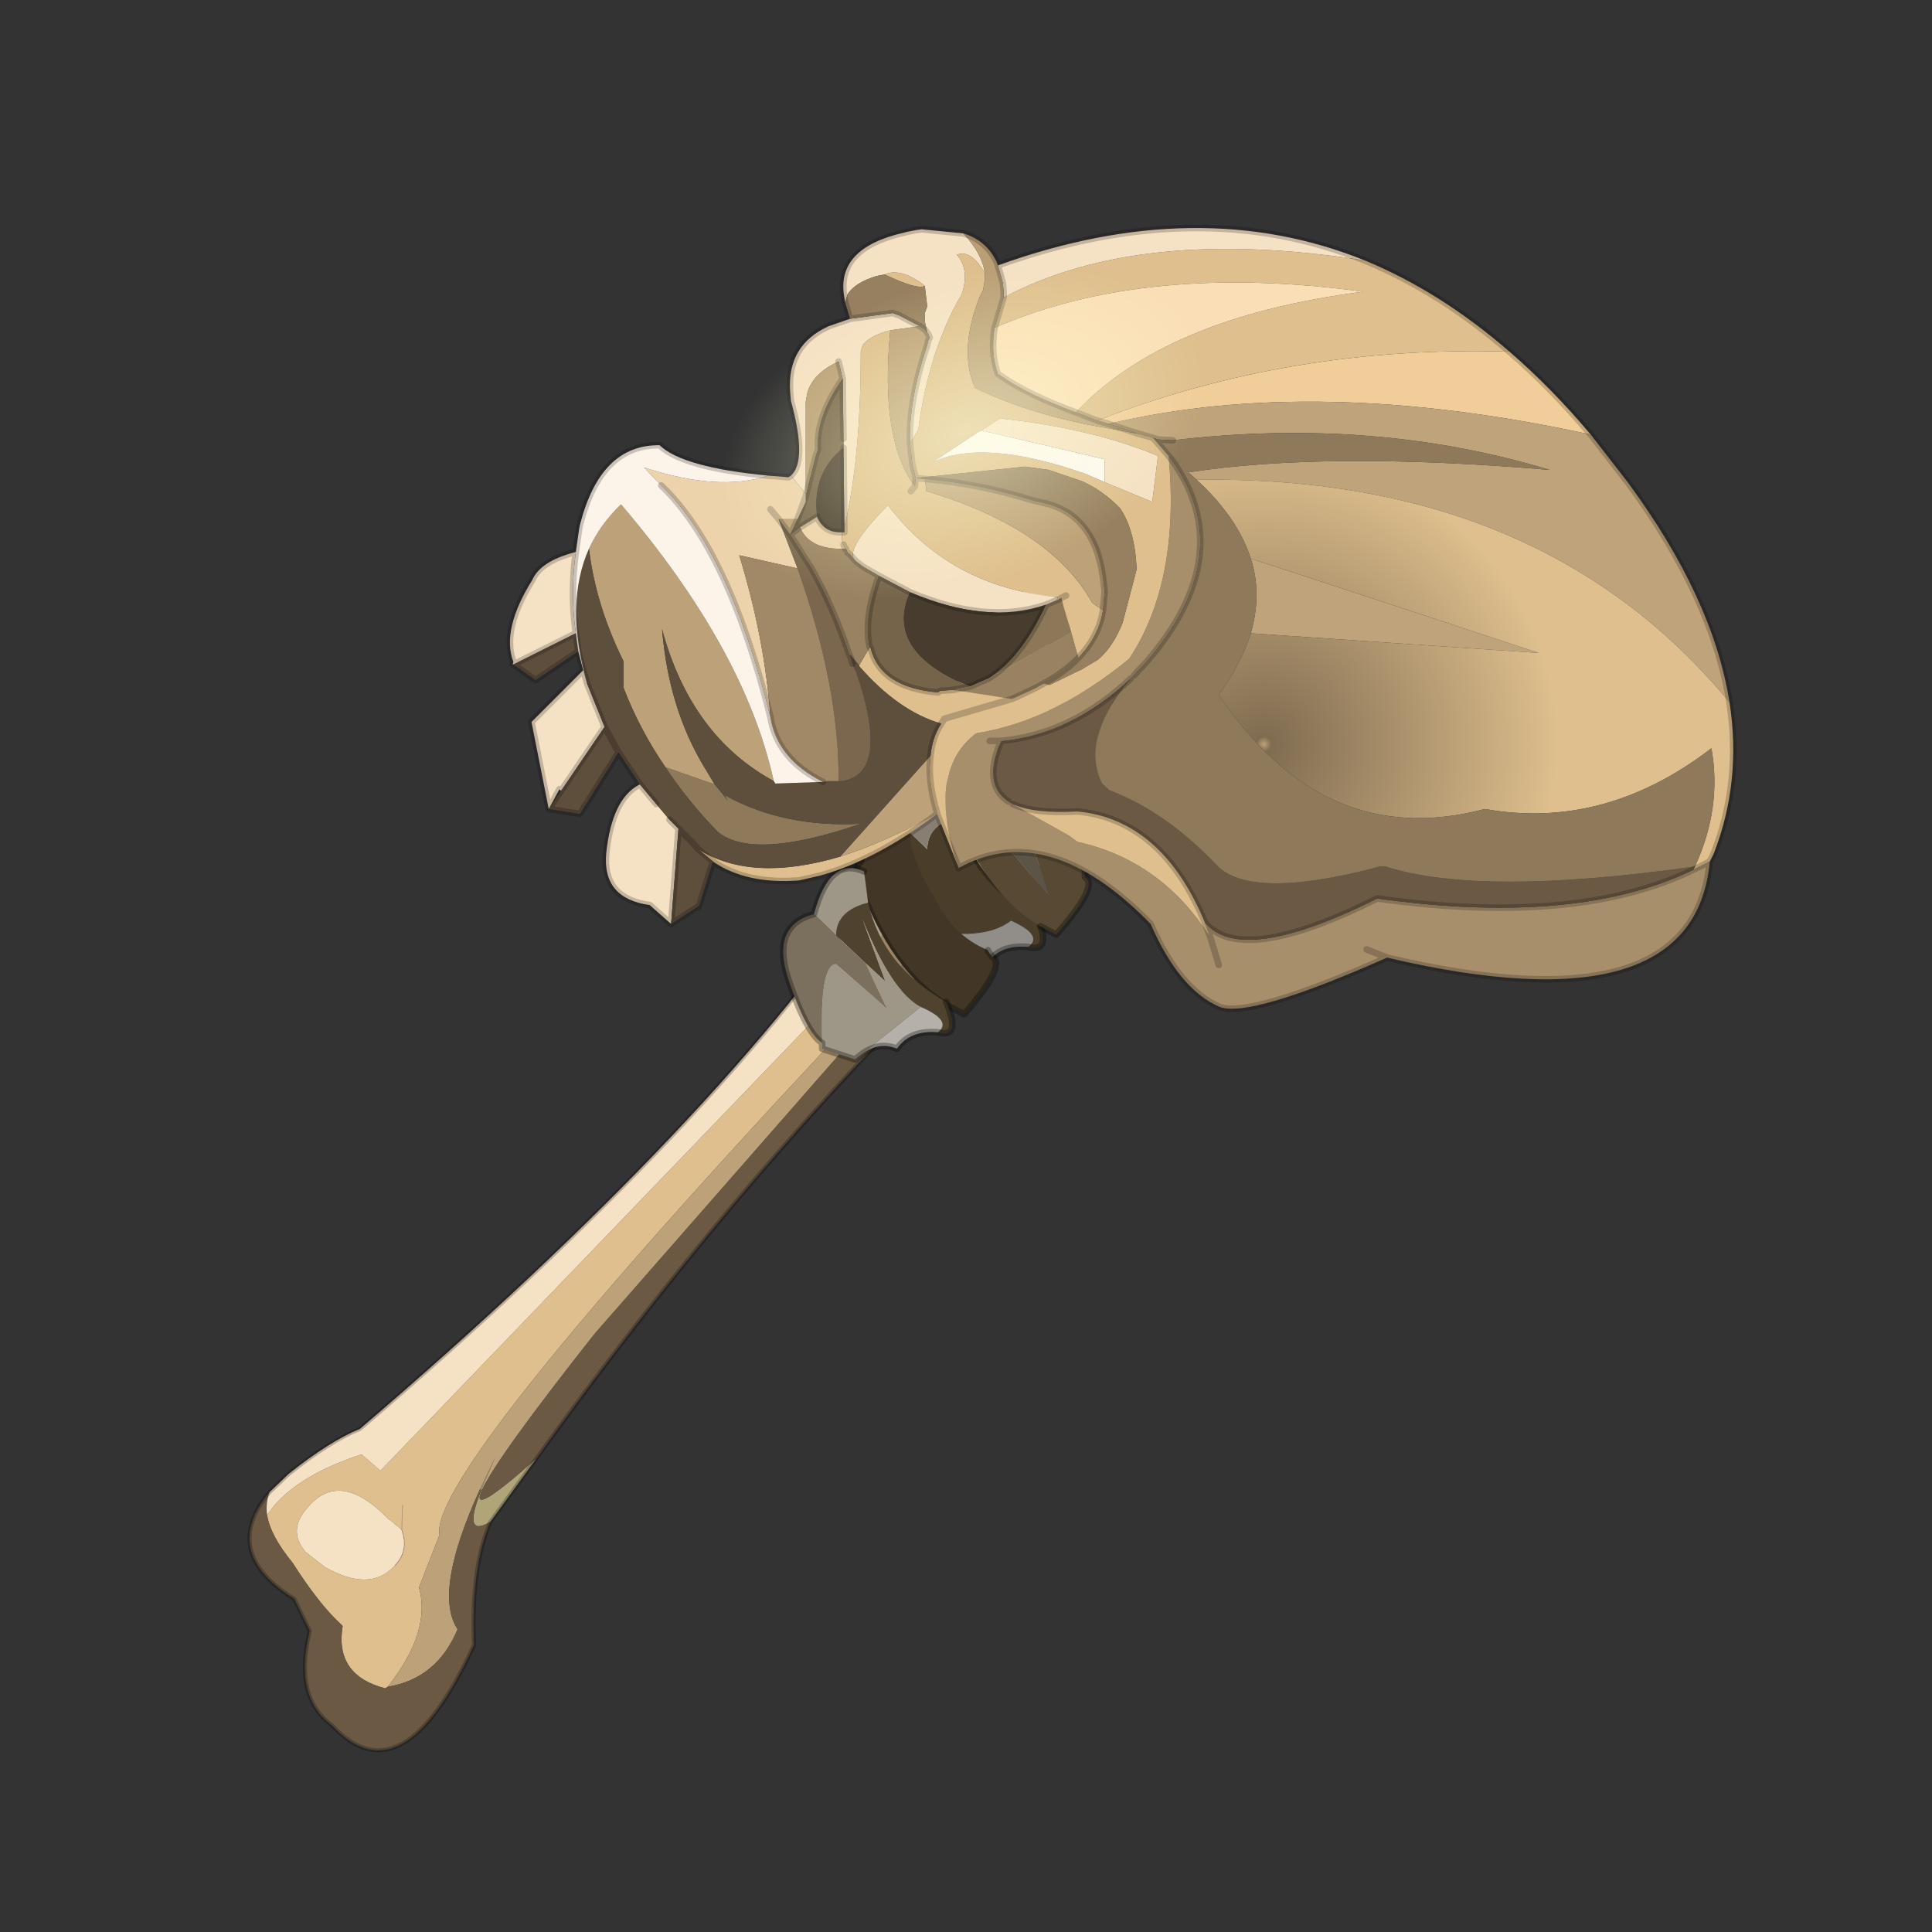 <?xml version="1.0" encoding="UTF-8" standalone="no"?>
<svg xmlns:xlink="http://www.w3.org/1999/xlink" height="440.0px" width="440.0px" xmlns="http://www.w3.org/2000/svg">
  <rect width="100%" height="100%" fill="#333333" stroke="none"/>
  <g transform="matrix(10.0, 0.0, 0.0, 10.0, 0.0, 0.0)">
    <use height="44.0" transform="matrix(1.0, 0.0, 0.0, 1.0, 0.0, 0.0)" width="44.0" xlink:href="#shape0"/>
    <use height="99.7" transform="matrix(0.374, 0.0, 0.0, 0.374, 5.653, 2.604)" width="90.65" xlink:href="#shape1"/>
  </g>
  <defs>
    <g id="shape0" transform="matrix(1.0, 0.0, 0.0, 1.0, 0.0, 0.0)">
      <path d="M44.0 44.0 L0.0 44.0 0.0 0.0 44.0 0.0 44.0 44.0" fill="#33cc33" fill-opacity="0.0" fill-rule="evenodd" stroke="none"/>
    </g>
    <g id="shape1" transform="matrix(1.0, 0.0, 0.0, 1.0, -6.15, 6.0)">
      <path d="M23.7 75.85 L20.9 79.7 Q19.15 80.75 20.35 77.75 L20.4 77.75 Q19.5 79.6 23.7 75.85 M53.35 29.55 Q53.45 27.5 54.05 26.45 55.05 24.8 56.8 24.7 55.55 25.2 54.5 26.85 53.85 27.8 53.4 29.6 L53.35 29.55" fill="#b0a579" fill-rule="evenodd" stroke="none"/>
      <path d="M20.25 77.75 L21.2 75.75 20.35 77.75 20.25 77.75" fill="#998f69" fill-rule="evenodd" stroke="none"/>
      <path d="M7.3 79.3 Q8.8 77.0 13.05 75.6 L14.2 76.6 43.35 46.3 49.1 36.85 49.65 37.65 Q50.55 38.2 51.45 37.35 L52.55 36.5 53.75 35.0 Q54.35 33.45 53.0 32.15 51.95 31.15 51.0 31.25 L53.7 23.05 Q55.1 22.9 56.8 24.7 55.05 24.8 54.05 26.45 53.45 27.5 53.35 29.55 L53.35 30.1 53.2 30.4 Q55.4 33.25 54.5 36.5 51.85 40.65 48.25 44.0 L45.0 46.6 44.6 47.4 Q17.05 76.6 17.8 80.5 L16.55 83.7 Q17.3 86.4 14.65 89.75 L14.5 89.85 Q11.4 89.05 11.9 86.05 L11.75 85.9 Q10.45 84.7 8.85 82.2 7.5 80.55 7.3 79.3 M15.5 80.2 L15.55 78.7 15.5 80.2 14.8 79.6 14.7 79.55 Q11.75 76.5 9.8 78.8 8.5 80.2 9.65 81.55 L10.8 82.45 Q13.5 84.0 15.0 82.45 L15.1 82.35 Q15.95 81.45 15.5 80.2" fill="#debf8d" fill-rule="evenodd" stroke="none"/>
      <path d="M53.35 29.55 L53.4 29.6 Q55.5 29.55 57.2 34.15 L57.7 34.4 Q56.85 37.2 53.15 41.0 L44.2 48.9 27.25 68.25 Q21.25 75.85 20.4 77.75 L20.35 77.75 21.2 75.75 20.25 77.75 Q17.4 84.0 18.9 86.25 17.65 89.25 14.65 89.75 17.3 86.4 16.55 83.7 L17.8 80.5 Q17.05 76.6 44.6 47.4 L45.0 46.6 48.25 44.0 Q51.85 40.65 54.5 36.5 55.4 33.25 53.2 30.4 L53.35 30.1 53.35 29.55" fill="#bda178" fill-rule="evenodd" stroke="none"/>
      <path d="M7.45 77.9 Q7.2 78.55 7.3 79.3 7.5 80.55 8.85 82.2 10.45 84.7 11.75 85.9 L11.9 86.05 Q11.4 89.05 14.5 89.85 L14.65 89.75 Q17.65 89.25 18.9 86.25 17.4 84.0 20.25 77.75 L20.35 77.75 Q19.15 80.75 20.9 79.7 19.7 82.5 19.9 87.2 15.55 96.75 11.25 92.1 8.9 90.4 9.9 86.35 L8.95 84.4 Q5.65 82.35 6.35 79.85 6.6 78.9 7.45 77.9 M56.8 24.7 L57.2 25.45 Q56.55 27.25 57.05 29.4 57.65 32.05 60.1 35.5 59.95 35.65 60.1 35.75 59.15 37.1 56.15 39.4 L52.6 42.5 Q37.55 56.55 23.7 75.85 19.5 79.6 20.4 77.75 21.25 75.85 27.25 68.25 L44.2 48.9 53.15 41.0 Q56.85 37.2 57.7 34.4 L57.2 34.15 Q55.5 29.55 53.4 29.6 53.85 27.8 54.5 26.85 55.55 25.2 56.8 24.7" fill="#6b5944" fill-rule="evenodd" stroke="none"/>
      <path d="M7.45 77.9 L8.6 76.8 Q11.1 74.8 12.95 74.05 35.0 55.2 44.65 40.6 L45.05 39.85 Q47.65 35.55 49.45 28.0 50.45 25.35 51.7 24.2 52.6 23.1 53.7 23.05 L51.0 31.25 Q51.95 31.15 53.0 32.15 54.35 33.45 53.75 35.0 L52.55 36.5 51.45 37.35 Q50.55 38.2 49.65 37.65 L49.1 36.85 43.35 46.3 14.2 76.6 13.05 75.6 Q8.8 77.0 7.3 79.3 7.2 78.55 7.45 77.9 M48.65 36.15 L49.1 36.85 48.65 36.15 M15.5 80.2 Q15.95 81.45 15.1 82.35 L15.0 82.45 Q13.5 84.0 10.8 82.45 L9.65 81.55 Q8.5 80.2 9.8 78.8 11.75 76.5 14.7 79.55 L14.8 79.6 15.5 80.2" fill="#f5e1c4" fill-rule="evenodd" stroke="none"/>
      <path d="M53.7 23.05 Q52.6 23.1 51.7 24.2 50.45 25.35 49.45 28.0 47.65 35.55 45.05 39.85 L44.65 40.6 Q35.0 55.2 12.95 74.05 11.1 74.8 8.6 76.8 L7.45 77.9 M56.8 24.7 Q55.1 22.9 53.7 23.05 M56.8 24.7 L57.2 25.45 Q56.55 27.25 57.05 29.4 57.65 32.05 60.1 35.5 59.95 35.65 60.1 35.75 59.15 37.1 56.15 39.4 L52.6 42.5 Q37.55 56.55 23.7 75.85 L20.9 79.7 Q19.7 82.5 19.9 87.2 15.55 96.75 11.25 92.1 8.9 90.4 9.9 86.35 L8.95 84.4 Q5.65 82.35 6.35 79.85 6.6 78.9 7.45 77.9" fill="none" stroke="#000000" stroke-linecap="round" stroke-linejoin="round" stroke-opacity="0.251" stroke-width="0.25"/>
      <path d="M49.1 36.85 L48.65 36.15 M49.65 37.65 L49.1 36.85 M15.55 78.7 L15.5 80.2 Q15.95 81.45 15.1 82.35" fill="none" stroke="#000000" stroke-linecap="round" stroke-linejoin="round" stroke-opacity="0.2" stroke-width="0.05"/>
      <path d="M46.15 37.45 L47.5 38.75 Q47.5 37.25 49.4 36.75 50.3 40.6 54.15 42.75 55.15 45.1 53.65 44.7 54.6 44.0 52.6 43.1 51.25 44.15 48.45 43.85 L48.05 43.5 44.95 40.15 Q43.55 38.0 46.15 37.45" fill="#4a3e2b" fill-rule="evenodd" stroke="none"/>
      <path d="M46.15 37.45 Q47.15 33.9 49.15 34.8 L49.4 36.75 Q47.5 37.25 47.5 38.75 L46.15 37.45" fill="#878072" fill-rule="evenodd" stroke="none"/>
      <path d="M53.65 44.7 Q51.95 44.55 51.2 45.65 49.9 45.1 48.45 43.85 51.25 44.15 52.6 43.1 54.6 44.0 53.65 44.7" fill="#918d88" fill-rule="evenodd" stroke="none"/>
      <path d="M49.4 36.75 L49.15 34.8 Q47.15 33.9 46.15 37.45 M49.4 36.75 Q50.3 40.6 54.15 42.75 55.15 45.1 53.65 44.7 51.95 44.55 51.2 45.65 49.9 45.1 48.45 43.85 L48.05 43.5 44.95 40.15 Q43.55 38.0 46.15 37.45" fill="none" stroke="#000000" stroke-linecap="round" stroke-linejoin="round" stroke-opacity="0.302" stroke-width="0.4"/>
      <path d="M49.05 34.6 L51.4 37.45 54.95 41.65 54.0 38.8 56.85 38.85 57.1 40.1 56.85 38.85 56.95 38.9 57.1 40.1 57.1 40.45 Q58.0 40.95 55.35 43.95 L54.4 43.45 Q50.85 41.4 48.8 35.55 48.75 34.85 49.05 34.6" fill="#574933" fill-rule="evenodd" stroke="none"/>
      <path d="M51.4 37.45 L51.1 35.05 53.95 38.0 55.6 33.7 Q56.95 36.4 56.8 37.35 L56.8 38.15 56.85 38.85 54.0 38.8 54.95 41.65 51.4 37.45" fill="#5c5446" fill-rule="evenodd" stroke="none"/>
      <path d="M49.05 34.6 Q49.65 32.8 52.95 32.25 51.95 34.35 55.6 33.7 L53.95 38.0 51.1 35.05 51.4 37.45 49.05 34.6" fill="#666156" fill-rule="evenodd" stroke="none"/>
      <path d="M55.6 33.7 Q51.95 34.35 52.95 32.25 49.65 32.8 49.05 34.6 M55.6 33.7 Q56.95 36.4 56.8 37.35 L56.8 38.15 56.95 38.9 57.1 40.1 57.1 40.45 Q58.0 40.95 55.35 43.95 L54.4 43.45 M48.8 35.55 Q48.75 34.85 49.05 34.6 M56.8 38.15 L56.85 38.85 M57.1 40.1 L56.85 38.85" fill="none" stroke="#000000" stroke-linecap="round" stroke-linejoin="round" stroke-opacity="0.302" stroke-width="0.4"/>
      <path d="M51.2 44.9 L51.2 44.95 51.45 45.3 Q52.35 45.8 49.75 48.8 L48.8 48.3 Q45.25 46.3 43.2 40.45 43.15 39.75 43.45 39.5 44.05 37.65 46.3 36.7 46.35 39.25 47.9 41.6 49.0 44.0 51.2 44.9" fill="#423726" fill-rule="evenodd" stroke="none"/>
      <path d="M51.2 44.9 L51.2 44.95 51.45 45.3 Q52.35 45.8 49.75 48.8 L48.8 48.3 Q45.25 46.3 43.2 40.45 43.15 39.75 43.45 39.5 44.05 37.65 46.3 36.7" fill="none" stroke="#000000" stroke-linecap="round" stroke-linejoin="round" stroke-opacity="0.302" stroke-width="0.4"/>
      <path d="M41.95 44.0 Q41.95 42.5 43.9 42.0 44.75 45.85 48.65 48.05 49.6 50.3 48.15 49.9 49.05 49.2 47.1 48.35 45.3 47.4 43.55 43.0 L44.95 46.8 43.75 45.7 41.95 44.0" fill="#4f422e" fill-rule="evenodd" stroke="none"/>
      <path d="M41.95 44.0 L40.6 42.7 Q41.55 39.15 43.65 40.1 L43.9 42.0 Q41.95 42.5 41.95 44.0 M41.1 50.55 Q40.95 45.75 41.95 45.75 L45.0 48.4 43.75 45.7 44.95 46.8 43.55 43.0 Q45.3 47.4 47.1 48.35 L43.55 51.2 43.1 51.55 41.1 50.9 41.1 50.7 41.1 50.55" fill="#9e9686" fill-rule="evenodd" stroke="none"/>
      <path d="M40.6 42.7 L41.95 44.0 43.75 45.7 45.0 48.4 41.95 45.75 Q40.95 45.75 41.1 50.55 40.15 49.95 39.05 46.7 37.95 43.4 40.6 42.7" fill="#7a705d" fill-rule="evenodd" stroke="none"/>
      <path d="M43.55 51.2 L47.1 48.35 Q49.05 49.2 48.15 49.9 46.45 49.75 45.65 50.9 44.6 50.45 43.55 51.2" fill="#b5b0aa" fill-rule="evenodd" stroke="none"/>
      <path d="M43.65 40.1 Q41.55 39.15 40.6 42.7 37.95 43.4 39.05 46.7 40.15 49.95 41.1 50.55 L41.1 50.7 41.1 50.9 43.1 51.55 43.55 51.2 Q44.6 50.45 45.65 50.9 46.45 49.75 48.15 49.9 49.6 50.3 48.65 48.05" fill="none" stroke="#000000" stroke-linecap="round" stroke-linejoin="round" stroke-opacity="0.302" stroke-width="0.4"/>
      <path d="M82.95 8.45 Q85.5 10.65 87.9 13.5 71.15 9.85 58.55 12.85 L57.85 12.65 Q69.6 8.05 82.95 8.45" fill="#f0cd99" fill-rule="evenodd" stroke="none"/>
      <path d="M87.9 13.5 L90.15 16.4 Q95.35 23.45 96.35 29.8 84.9 15.95 63.9 16.25 L63.4 15.8 Q71.8 14.5 85.4 15.65 74.65 12.4 62.45 13.85 L61.55 13.8 61.25 13.7 60.35 13.45 58.55 12.85 Q71.15 9.85 87.9 13.5 M67.2 21.05 L84.75 26.8 67.2 25.6 Q67.9 23.2 67.2 21.05" fill="#bfa37a" fill-rule="evenodd" stroke="none"/>
      <path d="M96.35 29.8 Q97.1 34.6 95.4 39.0 L95.15 39.5 94.55 39.8 94.15 40.0 94.25 39.8 Q95.9 36.2 95.25 32.6 88.75 37.6 81.45 36.3 71.65 38.9 65.25 29.35 66.65 27.4 67.2 25.6 L84.75 26.8 67.2 21.05 Q66.4 18.55 63.9 16.25 84.9 15.95 96.35 29.8" fill="url(#gradient0)" fill-rule="evenodd" stroke="none"/>
      <path d="M95.15 39.5 Q94.2 49.75 75.5 45.35 67.15 49.05 65.3 48.35 62.85 47.3 61.1 43.3 L60.55 42.75 Q54.6 37.0 49.4 39.9 L49.4 39.85 Q47.45 34.15 50.3 31.8 50.4 31.7 50.55 31.65 55.25 30.9 59.8 27.15 62.9 22.45 62.2 14.8 L62.4 15.05 Q66.5 20.8 60.85 27.35 L60.1 28.15 59.9 28.35 Q56.3 31.75 52.0 32.15 50.85 34.8 52.45 35.85 L52.7 36.0 56.1 37.9 56.65 38.3 Q61.8 39.45 64.75 44.15 L64.4 43.2 Q66.6 45.9 74.9 41.75 87.05 43.45 94.15 40.0 L94.55 39.8 95.15 39.5 M51.3 32.15 L52.0 32.15 51.3 32.15 M74.25 44.85 L75.5 45.35 74.25 44.85 M65.25 45.8 L64.75 44.15 65.25 45.8" fill="#a88f6b" fill-rule="evenodd" stroke="none"/>
      <path d="M94.25 39.8 L94.15 40.0 Q87.05 43.45 74.9 41.75 66.6 45.9 64.4 43.2 61.8 36.95 56.65 36.45 54.0 36.6 52.7 36.0 L52.45 35.85 Q50.85 34.8 52.0 32.15 56.3 31.75 59.9 28.35 56.8 32.0 58.15 34.75 L58.6 35.15 Q62.1 36.5 65.2 39.8 67.3 41.8 74.7 39.9 L75.05 39.8 75.4 39.8 Q81.15 41.65 94.25 39.8" fill="#6b5944" fill-rule="evenodd" stroke="none"/>
      <path d="M67.2 25.6 Q66.65 27.4 65.25 29.35 71.65 38.9 81.45 36.3 88.75 37.6 95.25 32.6 95.9 36.2 94.25 39.8 81.15 41.65 75.4 39.8 L75.05 39.8 74.7 39.9 Q67.3 41.8 65.2 39.8 62.1 36.5 58.6 35.15 L58.15 34.75 Q56.8 32.0 59.9 28.35 L60.1 28.15 60.85 27.35 Q66.5 20.8 62.4 15.05 L62.2 14.8 61.25 13.7 61.55 13.8 62.45 13.85 Q74.65 12.4 85.4 15.65 71.8 14.5 63.4 15.8 L63.9 16.25 Q66.4 18.55 67.2 21.05 67.9 23.2 67.2 25.6 M34.55 34.8 L34.8 35.1 35.05 35.4 35.35 35.8 35.15 35.45 Q38.75 37.45 43.45 37.2 36.9 39.45 34.75 37.7 32.9 35.8 31.55 33.75 L34.55 34.8" fill="#8f795b" fill-rule="evenodd" stroke="none"/>
      <path d="M49.4 39.85 L48.1 36.6 Q44.4 39.4 41.0 40.35 L39.7 40.65 Q36.5 40.9 34.45 39.5 L34.4 39.45 33.55 38.75 Q36.8 40.8 42.2 39.2 44.85 38.35 48.1 36.6 L48.1 36.55 Q47.5 34.55 47.7 33.05 47.8 31.95 48.35 31.1 L48.55 30.8 52.65 29.6 48.55 30.8 48.35 31.1 Q45.75 30.35 43.35 27.6 L43.35 27.55 44.0 26.45 44.05 26.5 Q44.65 28.9 48.15 29.2 L48.3 29.1 49.05 29.05 52.65 29.6 52.9 29.5 54.15 28.9 54.6 28.65 54.95 28.75 56.9 27.8 57.9 27.2 Q58.8 26.45 59.4 24.95 L60.25 21.7 Q60.15 19.35 59.25 18.0 58.25 16.95 56.95 16.35 L54.9 15.65 53.45 15.45 46.8 16.15 46.6 15.35 46.45 14.05 46.95 13.2 Q47.6 8.35 49.6 4.95 50.1 3.45 49.3 2.55 50.15 2.2 51.0 3.65 L51.0 4.1 50.9 4.7 50.7 5.1 Q49.4 8.35 50.4 10.65 53.35 12.1 57.3 12.9 L60.35 13.45 61.25 13.7 62.2 14.8 Q62.9 22.45 59.8 27.15 55.25 30.9 50.55 31.65 50.4 31.7 50.3 31.8 47.45 34.15 49.4 39.85 M74.15 2.9 Q78.75 4.8 82.95 8.45 69.6 8.05 57.85 12.65 L56.55 12.15 Q61.95 6.35 74.05 4.8 60.8 3.0 51.6 7.0 L52.15 5.15 Q60.45 0.75 74.15 2.9 M52.7 36.0 Q54.0 36.6 56.65 36.45 61.8 36.95 64.4 43.2 L64.75 44.15 Q61.8 39.45 56.65 38.3 L56.1 37.9 52.7 36.0 M58.3 16.4 L61.2 17.6 61.55 14.8 Q57.6 13.15 52.2 12.55 L51.95 12.5 50.8 13.25 50.6 13.35 47.8 15.2 Q50.9 13.7 57.15 15.9 L58.3 16.4 M44.9 3.75 Q45.8 3.35 47.1 4.25 L47.35 4.45 Q46.9 4.7 44.9 3.75 M42.45 19.15 Q43.45 14.95 43.45 8.6 L43.45 8.45 43.55 8.1 Q43.9 7.5 45.25 7.15 44.6 13.8 46.75 16.65 L46.8 16.15 47.35 16.2 47.45 16.95 Q55.0 19.2 57.55 23.75 L58.2 24.2 Q57.95 25.8 56.7 27.1 L56.25 25.5 55.65 23.45 55.5 23.55 55.35 23.6 55.45 23.4 Q48.9 22.8 45.1 17.8 42.55 20.4 43.05 21.1 L42.75 20.75 42.65 20.7 42.55 20.45 42.5 20.45 42.4 20.2 42.3 19.95 42.3 19.45 42.4 19.45 42.45 19.45 42.45 19.15 M46.5 16.95 L46.7 16.7 46.75 16.65 46.7 16.7 46.5 16.95 M55.95 23.3 L55.65 23.45 55.95 23.3" fill="#debf8d" fill-rule="evenodd" stroke="none"/>
      <path d="M31.9 43.3 L30.6 42.15 Q27.7 41.75 27.95 39.0 28.3 35.65 30.0 34.8 L31.0 36.0 31.8 36.95 32.35 37.5 31.9 43.3 M24.45 36.3 L23.4 31.0 26.55 27.85 26.8 28.7 27.85 31.3 25.2 35.2 25.1 35.1 24.45 36.3 M22.25 27.5 L22.3 27.35 Q21.55 25.4 23.45 22.35 23.95 21.2 26.1 20.65 25.75 23.2 26.1 25.6 L22.3 27.5 22.25 27.5 M39.2 16.0 Q40.2 15.1 39.2 11.45 L39.15 10.9 Q38.95 8.05 41.5 6.9 L42.8 6.45 45.4 6.1 45.8 6.25 47.05 6.9 45.25 7.15 Q43.9 7.5 43.55 8.1 L43.45 8.45 43.45 8.6 Q43.45 14.95 42.45 19.15 L42.4 14.3 42.4 13.75 42.35 10.1 42.3 9.9 42.1 9.05 Q40.55 9.75 40.2 10.95 L40.1 11.5 40.1 17.1 39.2 16.0 M42.5 5.45 L42.45 5.15 Q41.9 2.15 46.1 1.2 L46.3 1.15 46.8 1.05 47.15 1.0 49.7 1.25 Q50.85 2.5 51.0 3.65 50.15 2.2 49.3 2.55 50.1 3.45 49.6 4.95 47.6 8.35 46.95 13.2 L46.45 14.05 Q46.35 11.45 47.5 8.05 L47.55 7.8 47.65 7.6 47.55 7.35 47.5 7.3 47.35 6.6 47.35 6.1 47.5 5.7 47.35 4.45 47.1 4.25 Q45.8 3.35 44.9 3.75 L44.4 3.85 Q43.1 4.25 42.65 4.95 L42.5 5.45 M51.8 3.2 Q64.0 -1.2 74.15 2.9 60.45 0.75 52.15 5.15 L52.15 5.05 52.15 4.8 52.1 4.25 51.8 3.2 M50.8 13.25 L51.95 12.5 52.2 12.55 Q57.6 13.15 61.55 14.8 L61.2 17.6 58.3 16.4 58.3 15.0 50.8 13.25 M44.55 22.1 L43.6 21.55 43.2 21.25 43.05 21.1 Q42.55 20.4 45.1 17.8 48.9 22.8 55.45 23.4 L55.35 23.6 54.75 23.85 Q51.15 25.1 46.45 23.1 L44.55 22.1" fill="#f5e1c4" fill-rule="evenodd" stroke="none"/>
      <path d="M49.7 1.25 Q51.15 1.7 51.75 3.05 L51.8 3.2 52.1 4.25 52.15 4.8 52.15 5.05 52.15 5.15 51.6 7.0 Q51.35 8.55 51.8 9.8 L52.1 10.0 Q53.6 11.05 56.55 12.15 L57.85 12.65 58.55 12.85 60.35 13.45 57.3 12.9 Q53.35 12.1 50.4 10.65 49.4 8.35 50.7 5.1 L50.9 4.7 51.0 4.1 51.0 3.65 Q50.85 2.5 49.7 1.25 M42.1 9.05 L42.3 9.9 42.35 10.1 Q40.7 12.45 40.85 14.4 L40.7 14.85 40.1 17.25 40.1 17.1 40.1 11.5 40.2 10.95 Q40.55 9.75 42.1 9.05 M39.35 19.2 L39.15 19.6 38.45 18.65 39.6 18.65 39.35 19.2" fill="#ba9f76" fill-rule="evenodd" stroke="none"/>
      <path d="M56.55 12.15 Q53.6 11.05 52.1 10.0 L51.8 9.8 Q51.35 8.55 51.6 7.0 60.8 3.0 74.05 4.8 61.95 6.35 56.55 12.15" fill="#fadfb6" fill-rule="evenodd" stroke="none"/>
      <path d="M42.8 6.45 L42.5 5.45 42.65 4.95 Q43.1 4.25 44.4 3.85 L44.9 3.75 Q46.9 4.7 47.35 4.45 L47.5 5.7 47.35 6.1 47.35 6.6 47.5 7.3 47.35 7.1 47.05 6.9 45.8 6.25 45.4 6.1 42.8 6.45 M46.8 16.15 L53.45 15.45 54.9 15.65 56.95 16.35 Q58.25 16.95 59.25 18.0 60.15 19.35 60.25 21.7 L59.4 24.95 Q58.8 26.45 57.9 27.2 L56.9 27.8 54.95 28.75 54.6 28.65 Q55.8 28.0 56.6 27.2 L56.7 27.1 Q57.95 25.8 58.2 24.2 L58.3 23.05 58.25 22.6 Q57.85 18.5 54.75 17.7 L53.9 17.5 Q50.7 16.5 47.35 16.2 L46.8 16.15" fill="#96805f" fill-rule="evenodd" stroke="none"/>
      <path d="M46.45 14.05 L46.6 15.35 46.8 16.15 46.75 16.65 Q44.6 13.8 45.25 7.15 L47.05 6.9 47.35 7.1 47.5 7.3 47.55 7.35 47.65 7.6 47.55 7.8 47.5 8.05 Q46.35 11.45 46.45 14.05 M47.7 33.05 Q47.5 34.55 48.1 36.55 L48.1 36.6 Q44.85 38.35 42.2 39.2 L47.7 33.05 M58.2 24.2 L57.55 23.75 Q55.0 19.2 47.45 16.95 L47.35 16.2 Q50.7 16.5 53.9 17.5 L54.75 17.7 Q57.85 18.5 58.25 22.6 L58.3 23.05 58.2 24.2 M38.15 34.6 Q33.1 31.85 31.35 25.35 31.75 30.2 33.95 33.8 L34.55 34.8 31.55 33.75 Q29.95 31.4 29.0 28.9 L29.0 27.3 Q27.3 23.85 26.9 20.45 27.6 18.95 28.85 17.75 36.4 26.6 38.15 34.6" fill="#bda178" fill-rule="evenodd" stroke="none"/>
      <path d="M50.8 13.25 L58.3 15.0 58.3 16.4 57.15 15.9 Q50.9 13.7 47.8 15.2 L50.6 13.35 50.8 13.25" fill="#fdf8f0" fill-rule="evenodd" stroke="none"/>
      <path d="M40.1 17.25 L40.7 14.85 40.85 14.4 Q40.7 12.45 42.35 10.1 L42.4 13.75 42.4 14.3 Q40.45 15.85 40.8 18.5 L39.75 19.15 39.15 19.6 39.35 19.2 39.6 18.65 40.1 17.6 40.1 17.25 M44.55 22.1 L46.45 23.1 Q44.85 26.7 50.1 28.85 L49.05 29.05 48.3 29.1 48.15 29.2 Q44.65 28.9 44.05 26.5 L44.0 26.45 Q43.6 24.8 44.55 22.1" fill="#75644a" fill-rule="evenodd" stroke="none"/>
      <path d="M42.4 14.3 L42.45 19.15 42.45 19.45 42.4 19.45 42.3 19.45 Q41.3 19.5 40.85 18.65 L40.8 18.55 40.8 18.5 Q40.45 15.85 42.4 14.3 M46.45 23.1 Q51.15 25.1 54.75 23.85 53.25 27.1 51.25 28.35 L50.1 28.85 Q44.85 26.7 46.45 23.1" fill="#473c2d" fill-rule="evenodd" stroke="none"/>
      <path d="M37.8 16.0 L39.05 16.1 39.2 16.0 40.1 17.1 40.1 17.25 40.1 17.6 39.6 18.65 40.1 17.25 39.6 18.65 38.45 18.65 39.6 21.65 36.05 20.85 Q37.6 25.9 37.95 30.7 35.4 20.5 31.3 16.6 L30.25 15.5 Q34.8 17.0 37.8 16.0 M40.8 18.5 L40.8 18.55 40.85 18.65 Q41.3 19.5 42.3 19.45 L42.3 19.95 42.4 20.2 42.5 20.45 42.55 20.45 42.5 20.45 Q40.35 20.55 39.75 19.15 L40.8 18.5 M37.95 18.05 L38.45 18.65 37.95 18.05" fill="#edd3ac" fill-rule="evenodd" stroke="none"/>
      <path d="M54.6 28.65 L54.15 28.9 52.9 29.5 52.65 29.6 49.05 29.05 50.1 28.85 51.25 28.35 56.25 25.5 56.7 27.1 56.6 27.2 Q55.8 28.0 54.6 28.65 M39.75 19.15 Q40.35 20.55 42.5 20.45 L42.55 20.45 42.65 20.7 42.75 20.75 43.05 21.1 43.2 21.25 43.6 21.55 44.55 22.1 Q43.6 24.8 44.0 26.45 L43.35 27.55 42.8 26.9 42.85 27.1 42.75 26.9 Q41.75 23.95 40.45 21.65 L39.15 19.6 39.75 19.15 M39.6 18.65 L39.35 19.2 39.6 18.65" fill="#998261" fill-rule="evenodd" stroke="none"/>
      <path d="M54.75 23.85 L55.35 23.6 55.5 23.55 55.65 23.45 56.25 25.5 51.25 28.35 Q53.25 27.1 54.75 23.85" fill="#8c7759" fill-rule="evenodd" stroke="none"/>
      <path d="M34.45 39.5 L33.6 42.2 31.9 43.3 32.35 37.5 33.25 38.4 33.55 38.75 34.4 39.45 34.45 39.5 M30.0 34.8 L28.7 32.85 26.35 36.6 24.45 36.3 25.2 35.2 27.85 31.3 26.8 28.7 Q25.4 23.8 26.9 20.45 27.3 23.85 29.0 27.3 L29.0 28.9 Q29.95 31.4 31.55 33.75 32.9 35.8 34.75 37.7 36.9 39.45 43.45 37.2 38.75 37.45 35.15 35.45 L35.35 35.8 35.05 35.4 34.8 35.1 34.55 34.8 33.95 33.8 Q31.75 30.2 31.35 25.35 33.1 31.85 38.15 34.6 L38.25 34.75 41.15 34.65 41.45 34.6 41.6 34.6 42.1 34.6 42.3 34.6 Q45.3 34.15 43.15 27.9 L43.1 27.85 42.95 27.45 42.85 27.15 42.85 27.1 42.8 26.9 43.35 27.55 43.35 27.6 Q45.75 30.35 48.35 31.1 47.8 31.95 47.7 33.05 L42.2 39.2 Q36.8 40.8 33.55 38.75 L33.25 38.4 32.35 37.5 31.8 36.95 31.0 36.0 30.0 34.8 M26.25 26.7 L23.65 28.45 22.3 27.5 26.1 25.6 26.25 26.7 M28.7 32.85 L27.85 31.3 28.7 32.85" fill="#5e4e3c" fill-rule="evenodd" stroke="none"/>
      <path d="M42.85 27.1 L42.85 27.15 42.95 27.45 43.1 27.85 43.15 27.9 Q45.3 34.15 42.3 34.6 L42.1 34.6 Q42.15 28.85 39.6 21.65 L38.45 18.65 39.15 19.6 40.45 21.65 Q41.75 23.95 42.75 26.9 L42.85 27.1" fill="#7a674d" fill-rule="evenodd" stroke="none"/>
      <path d="M42.1 34.6 L41.6 34.6 41.45 34.6 41.15 34.65 Q38.35 33.25 37.95 30.7 37.6 25.9 36.05 20.85 L39.6 21.65 Q42.15 28.85 42.1 34.6" fill="#a18866" fill-rule="evenodd" stroke="none"/>
      <path d="M26.55 27.85 L26.25 26.7 26.1 25.6 Q25.75 23.2 26.1 20.65 L26.3 19.25 26.35 19.0 Q27.6 14.1 31.2 14.15 32.6 15.5 37.8 16.0 34.8 17.0 30.25 15.5 L31.3 16.6 Q35.4 20.5 37.95 30.7 38.35 33.25 41.15 34.65 L38.25 34.75 38.15 34.6 Q36.4 26.6 28.85 17.75 27.6 18.95 26.9 20.45 25.4 23.8 26.8 28.7 L26.55 27.85" fill="#fcf3e9" fill-rule="evenodd" stroke="none"/>
      <path d="M82.95 8.45 Q85.5 10.65 87.9 13.5 L90.15 16.4 Q95.35 23.45 96.35 29.8 97.1 34.6 95.4 39.0 L95.15 39.5 Q94.2 49.75 75.5 45.35 67.15 49.05 65.3 48.35 62.85 47.3 61.1 43.3 L60.55 42.75 Q54.6 37.0 49.4 39.9 L49.4 39.85 48.1 36.6 Q44.4 39.4 41.0 40.35 L39.7 40.65 Q36.5 40.9 34.45 39.5 L33.6 42.2 31.9 43.3 30.6 42.15 Q27.7 41.75 27.95 39.0 28.3 35.65 30.0 34.8 L28.7 32.85 26.35 36.6 24.45 36.3 23.4 31.0 26.55 27.85 26.25 26.7 23.65 28.45 22.3 27.5 22.25 27.5 22.3 27.35 Q21.55 25.4 23.45 22.35 23.95 21.2 26.1 20.65 L26.3 19.25 26.35 19.0 Q27.6 14.1 31.2 14.15 32.6 15.5 37.8 16.0 L39.05 16.1 39.2 16.0 Q40.2 15.1 39.2 11.45 L39.15 10.9 Q38.95 8.05 41.5 6.9 L42.8 6.45 42.5 5.45 42.45 5.15 Q41.9 2.15 46.1 1.2 L46.3 1.15 46.8 1.05 47.15 1.0 49.7 1.25 Q51.15 1.7 51.75 3.05 L51.8 3.2 Q64.0 -1.2 74.15 2.9 78.75 4.8 82.95 8.45 M57.85 12.65 L58.55 12.85 60.35 13.45 61.25 13.7 62.2 14.8 62.4 15.05 Q66.5 20.8 60.85 27.35 L60.1 28.15 M94.15 40.0 L94.55 39.8 95.15 39.5 M59.9 28.35 Q56.3 31.75 52.0 32.15 50.85 34.8 52.45 35.85 M52.7 36.0 Q54.0 36.6 56.65 36.45 61.8 36.95 64.4 43.2 66.6 45.9 74.9 41.75 87.05 43.45 94.15 40.0 M61.25 13.7 L61.55 13.8 62.45 13.85 M51.8 3.2 L52.1 4.25 52.15 4.8 52.15 5.05 52.15 5.15 M46.45 14.05 L46.6 15.35 46.8 16.15 46.75 16.65 46.7 16.7 46.5 16.95 M54.6 28.65 L54.15 28.9 52.9 29.5 52.65 29.6 48.55 30.8 48.35 31.1 Q47.8 31.95 47.7 33.05 47.5 34.55 48.1 36.55 L48.1 36.6 M33.55 38.75 L34.4 39.45 34.45 39.5 M51.6 7.0 Q51.35 8.55 51.8 9.8 L52.1 10.0 Q53.6 11.05 56.55 12.15 L57.85 12.65 M51.6 7.0 L52.15 5.15 M47.5 7.3 L47.55 7.35 47.65 7.6 47.55 7.8 47.5 8.05 Q46.35 11.45 46.45 14.05 M42.35 10.1 L42.3 9.9 42.1 9.05 M40.1 17.25 L40.7 14.85 40.85 14.4 Q40.7 12.45 42.35 10.1 L42.4 13.75 M42.4 14.3 L42.45 19.15 M47.05 6.9 L45.8 6.25 45.4 6.1 42.8 6.45 M47.05 6.9 L47.35 7.1 47.5 7.3 M47.35 16.2 L46.8 16.15 M47.35 16.2 Q50.7 16.5 53.9 17.5 L54.75 17.7 Q57.85 18.5 58.25 22.6 L58.3 23.05 58.2 24.2 Q57.95 25.8 56.7 27.1 M56.6 27.2 Q55.8 28.0 54.6 28.65 M42.3 19.45 Q41.3 19.5 40.85 18.65 L40.8 18.55 40.8 18.5 39.75 19.15 M42.55 20.45 L42.5 20.45 42.4 20.2 M42.3 19.45 L42.4 19.45 42.45 19.45 42.45 19.15 M44.55 22.1 L43.6 21.55 43.2 21.25 43.05 21.1 42.75 20.75 42.65 20.7 M44.55 22.1 L46.45 23.1 Q51.15 25.1 54.75 23.85 L55.35 23.6 55.5 23.55 M55.65 23.45 L55.95 23.3 M51.25 28.35 L50.1 28.85 49.05 29.05 M52.0 32.15 L51.3 32.15 M44.0 26.45 L44.05 26.5 Q44.65 28.9 48.15 29.2 L48.3 29.1 49.05 29.05 M42.85 27.1 L42.85 27.15 42.95 27.45 M26.8 28.7 L27.85 31.3 28.7 32.85 M39.15 19.6 L40.45 21.65 Q41.75 23.95 42.75 26.9 L42.85 27.1 M64.75 44.15 L64.4 43.2 M64.75 44.15 L65.25 45.8 M75.5 45.35 L74.25 44.85 M44.55 22.1 Q43.6 24.8 44.0 26.45 M51.25 28.35 Q53.25 27.1 54.75 23.85 M39.35 19.2 L39.15 19.6 39.75 19.15 M39.6 18.65 L39.35 19.2 M39.6 18.65 L40.1 17.25 M38.45 18.65 L39.15 19.6 M38.45 18.65 L37.95 18.05 M31.0 36.0 L30.0 34.8 M26.25 26.7 L26.1 25.6 22.3 27.5 22.25 27.5 M26.8 28.7 L26.55 27.85 M24.45 36.3 L25.2 35.2 25.1 35.1 24.45 36.3 M25.2 35.2 L27.85 31.3 M32.35 37.5 L31.9 43.3 M32.35 37.5 L33.25 38.4 33.55 38.75 M32.35 37.5 L31.8 36.95 M31.3 16.6 Q35.4 20.5 37.95 30.7 38.35 33.25 41.15 34.65 M26.1 25.6 Q25.75 23.2 26.1 20.65" fill="none" stroke="#000000" stroke-linecap="round" stroke-linejoin="round" stroke-opacity="0.2" stroke-width="0.4"/>
      <path d="M56.95 28.9 Q46.0 33.55 36.0 32.15 26.1 30.85 22.95 24.25 19.8 17.6 25.45 9.75 31.25 1.95 42.3 -2.45 53.4 -7.05 63.4 -5.65 73.35 -4.2 76.4 2.4 79.6 9.05 73.9 16.6 68.0 24.45 56.95 28.9" fill="url(#gradient1)" fill-rule="evenodd" stroke="none"/>
    </g>
    <radialGradient cx="0" cy="0" gradientTransform="matrix(0.023, 0.0, 0.0, 0.023, 68.0, 32.35)" gradientUnits="userSpaceOnUse" id="gradient0" r="819.2" spreadMethod="pad">
      <stop offset="0.0" stop-color="#bda178"/>
      <stop offset="0.024" stop-color="#806c51"/>
      <stop offset="0.949" stop-color="#debf8d"/>
    </radialGradient>
    <radialGradient cx="0" cy="0" gradientTransform="matrix(0.042, -0.017, 0.012, 0.025, 49.7, 13.35)" gradientUnits="userSpaceOnUse" id="gradient1" r="819.2" spreadMethod="pad">
      <stop offset="0.0" stop-color="#ffffde" stop-opacity="0.522"/>
      <stop offset="0.412" stop-color="#ffffcc" stop-opacity="0.0"/>
    </radialGradient>
  </defs>
</svg>
